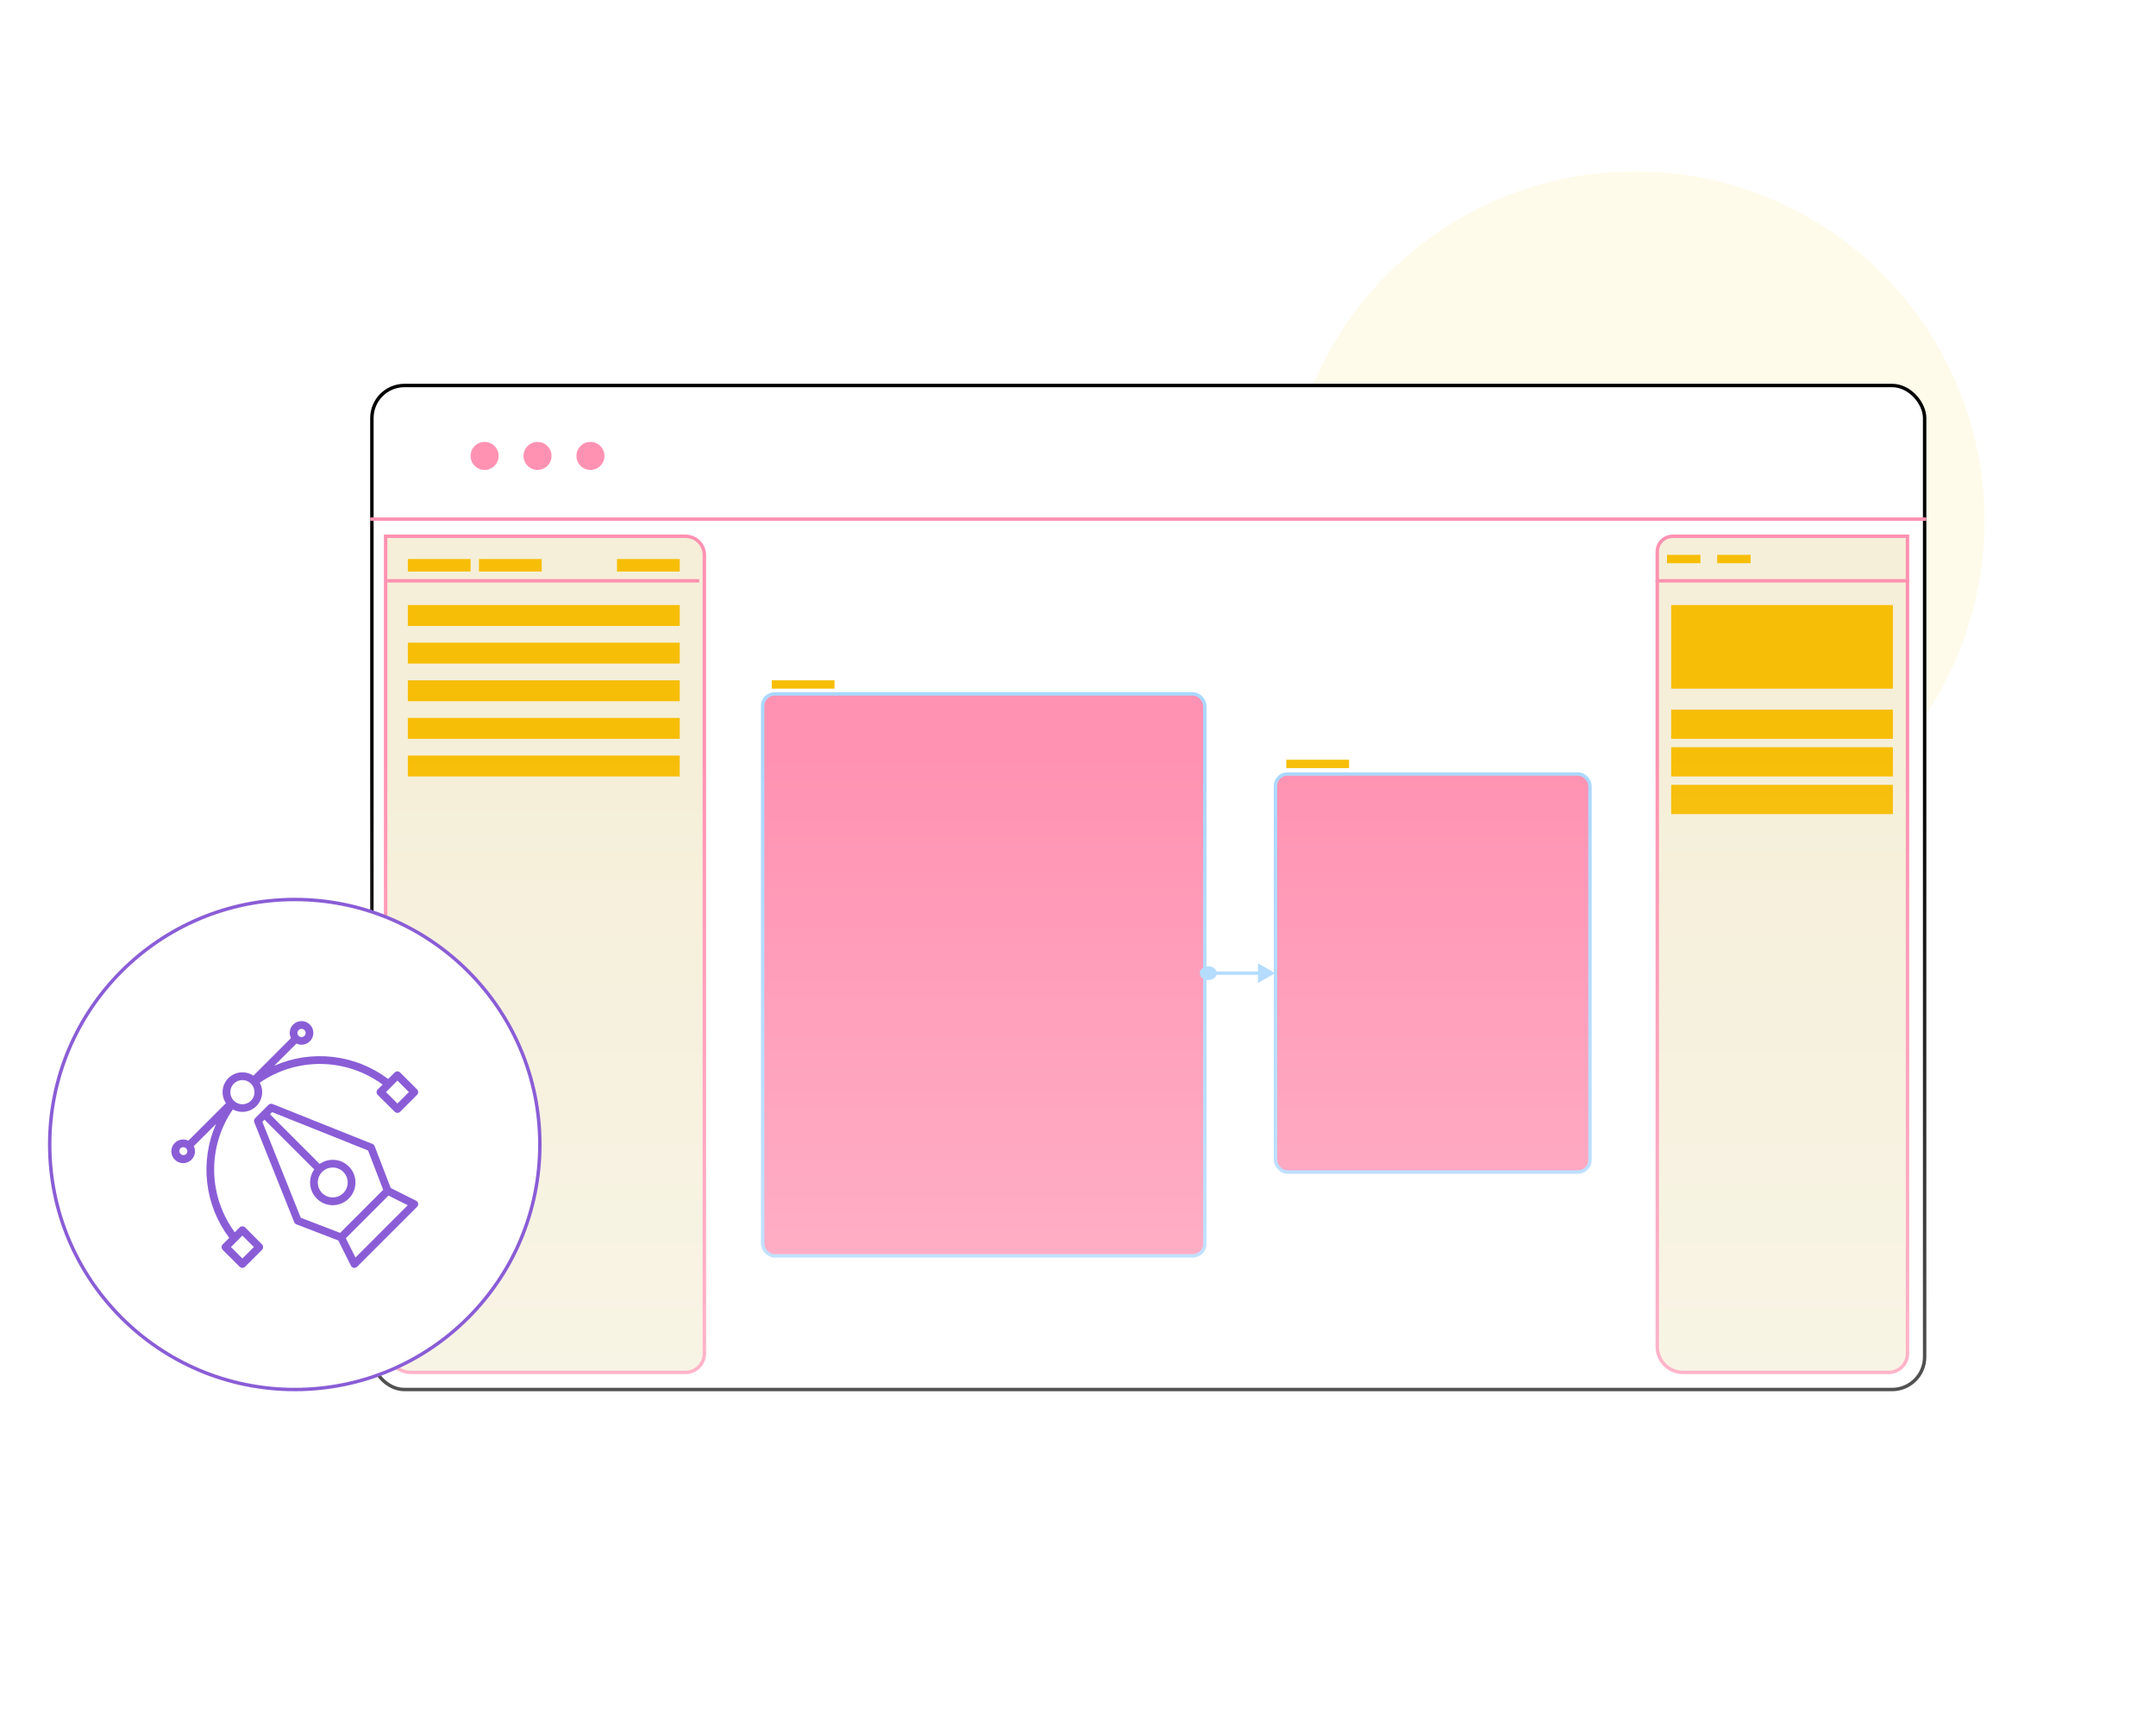 <svg width="629" height="502" viewBox="0 0 629 502" fill="none" xmlns="http://www.w3.org/2000/svg">
<g filter="url(#filter0_f_3839_207)">
<circle cx="477" cy="152" r="102" fill="#FFF1BE" fill-opacity="0.32"/>
</g>
<rect x="108.5" y="112.5" width="453" height="293" rx="9.5" fill="white" stroke="black"/>
<line x1="108" y1="151.5" x2="562" y2="151.5" stroke="#FF92B2"/>
<circle cx="141.378" cy="133.049" r="4.087" fill="#FF92B2"/>
<circle cx="156.818" cy="133.049" r="4.087" fill="#FF92B2"/>
<circle cx="172.258" cy="133.049" r="4.087" fill="#FF92B2"/>
<path d="M112.5 156.5H200C203.038 156.5 205.5 158.962 205.5 162V395C205.5 398.038 203.038 400.5 200 400.5H120C115.858 400.5 112.5 397.142 112.5 393V156.5Z" fill="#F5EFD9" stroke="#FF92B2"/>
<path d="M483.5 161C483.5 158.515 485.515 156.5 488 156.5H556.5V395C556.5 398.038 554.038 400.5 551 400.5H491C486.858 400.5 483.5 397.142 483.5 393V161Z" fill="#F5EFD9" stroke="#FF92B2"/>
<rect x="118.984" y="176.559" width="79.328" height="6.102" fill="#F7BE08"/>
<rect x="118.984" y="163.134" width="18.306" height="3.661" fill="#F7BE08"/>
<rect x="139.731" y="163.134" width="18.306" height="3.661" fill="#F7BE08"/>
<rect x="180.006" y="163.134" width="18.306" height="3.661" fill="#F7BE08"/>
<rect x="225.162" y="198.527" width="18.306" height="2.441" fill="#F7BE08"/>
<rect x="486.334" y="161.914" width="9.763" height="2.441" fill="#F7BE08"/>
<rect x="500.979" y="161.914" width="9.763" height="2.441" fill="#F7BE08"/>
<rect x="118.984" y="187.543" width="79.328" height="6.102" fill="#F7BE08"/>
<rect x="118.984" y="198.527" width="79.328" height="6.102" fill="#F7BE08"/>
<rect x="118.984" y="209.511" width="79.328" height="6.102" fill="#F7BE08"/>
<rect x="487.555" y="176.559" width="64.683" height="24.409" fill="#F7BE08"/>
<rect x="487.555" y="207.07" width="64.683" height="8.543" fill="#F7BE08"/>
<rect x="487.555" y="218.054" width="64.683" height="8.543" fill="#F7BE08"/>
<rect x="487.555" y="229.038" width="64.683" height="8.543" fill="#F7BE08"/>
<rect x="118.984" y="220.495" width="79.328" height="6.102" fill="#F7BE08"/>
<line x1="113" y1="169.5" x2="204" y2="169.5" stroke="#FF92B2"/>
<line x1="483" y1="169.5" x2="557" y2="169.5" stroke="#FF92B2"/>
<rect x="222.5" y="202.5" width="129" height="164" rx="3.5" fill="#FF92B2" stroke="#ABD8FF"/>
<rect x="375.274" y="221.715" width="18.306" height="2.441" fill="#F7BE08"/>
<rect x="372.113" y="225.876" width="91.753" height="116.161" rx="3.5" fill="#FF92B2" stroke="#ABD8FF"/>
<ellipse cx="352.5" cy="284" rx="2.5" ry="2" fill="#ABD8FF"/>
<path d="M372 284L367 281.113L367 286.887L372 284ZM353 284.5L367.5 284.5L367.5 283.5L353 283.5L353 284.5Z" fill="#ABD8FF"/>
<rect x="585" y="502" width="585" height="282" transform="rotate(180 585 502)" fill="url(#paint0_linear_3839_207)"/>
<circle cx="86" cy="334" r="71.5" fill="white" stroke="#8A5DD6"/>
<g clip-path="url(#clip0_3839_207)">
<path d="M121.376 350.386L113.996 346.696L109.299 334.478C109.244 334.334 109.16 334.202 109.051 334.092C108.943 333.982 108.813 333.895 108.669 333.837L79.526 322.188C79.323 322.107 79.1 322.087 78.885 322.131C78.67 322.175 78.472 322.281 78.317 322.435L74.43 326.322C74.278 326.478 74.173 326.674 74.13 326.888C74.088 327.102 74.108 327.323 74.188 327.526L85.838 356.669C85.895 356.812 85.982 356.942 86.093 357.051C86.203 357.159 86.334 357.244 86.479 357.299L98.696 361.996L102.386 369.376C102.464 369.539 102.58 369.68 102.724 369.789C102.868 369.898 103.035 369.97 103.213 370C103.273 370.006 103.333 370.006 103.393 370C103.691 369.999 103.976 369.88 104.186 369.668L121.669 352.186C121.798 352.062 121.895 351.909 121.952 351.739C122.01 351.57 122.027 351.39 122.001 351.213C121.971 351.035 121.898 350.867 121.789 350.723C121.681 350.579 121.539 350.464 121.376 350.386ZM76.545 327.38L77.169 326.761L91.676 341.268C90.72 342.622 90.307 344.287 90.519 345.931C90.731 347.576 91.552 349.081 92.821 350.149C94.089 351.217 95.712 351.77 97.368 351.7C99.025 351.629 100.595 350.939 101.767 349.767C102.94 348.594 103.629 347.024 103.7 345.368C103.771 343.711 103.218 342.088 102.149 340.82C101.081 339.552 99.576 338.731 97.932 338.519C96.287 338.307 94.623 338.72 93.268 339.676L78.761 325.169L79.38 324.545L107.376 335.744L111.791 347.23L99.231 359.791L87.745 355.375L76.545 327.38ZM97.082 340.711C98.093 340.712 99.072 341.064 99.853 341.707C100.634 342.349 101.167 343.243 101.363 344.235C101.559 345.227 101.405 346.256 100.927 347.147C100.449 348.038 99.677 348.736 98.743 349.121C97.808 349.507 96.769 349.557 95.802 349.262C94.835 348.968 93.999 348.347 93.439 347.505C92.878 346.664 92.626 345.654 92.726 344.648C92.827 343.642 93.272 342.702 93.988 341.988C94.809 341.169 95.922 340.71 97.082 340.711ZM103.703 366.974L100.89 361.349L113.338 348.901L118.963 351.713L103.703 366.974Z" fill="#8A5DD6"/>
<path d="M71.517 358.188C71.302 357.985 71.017 357.872 70.721 357.872C70.425 357.872 70.14 357.985 69.925 358.188L68.496 359.617C64.683 354.442 62.58 348.207 62.479 341.78C62.378 335.353 64.285 329.055 67.933 323.763C69.027 324.365 70.285 324.596 71.521 324.422C72.756 324.248 73.902 323.678 74.786 322.798C75.671 321.918 76.246 320.775 76.427 319.541C76.607 318.306 76.382 317.046 75.786 315.95C81.078 312.302 87.376 310.395 93.803 310.496C100.23 310.597 106.465 312.7 111.64 316.513L110.189 317.925C109.979 318.136 109.862 318.421 109.862 318.718C109.861 318.866 109.89 319.013 109.946 319.15C110.002 319.287 110.084 319.411 110.189 319.516L115.15 324.438C115.361 324.648 115.646 324.765 115.943 324.765C116.24 324.765 116.525 324.648 116.736 324.438L121.669 319.505C121.774 319.401 121.857 319.277 121.913 319.14C121.97 319.004 121.999 318.857 121.999 318.709C121.999 318.561 121.97 318.415 121.913 318.278C121.857 318.142 121.774 318.018 121.669 317.913L116.736 312.98C116.525 312.771 116.24 312.653 115.943 312.653C115.646 312.653 115.361 312.771 115.15 312.98L113.243 314.876C108.543 311.339 102.987 309.118 97.145 308.438C91.302 307.759 85.385 308.647 79.999 311.011L86.485 304.543C87.22 304.894 88.056 304.974 88.845 304.767C89.633 304.561 90.323 304.082 90.792 303.415C91.261 302.748 91.478 301.937 91.406 301.126C91.334 300.314 90.976 299.554 90.397 298.981C89.817 298.407 89.054 298.058 88.241 297.994C87.429 297.93 86.62 298.156 85.958 298.632C85.296 299.108 84.825 299.803 84.627 300.593C84.429 301.384 84.517 302.219 84.876 302.951L73.93 313.914C72.818 313.168 71.483 312.832 70.151 312.962C68.819 313.092 67.573 313.68 66.627 314.627C65.68 315.573 65.092 316.818 64.962 318.15C64.832 319.482 65.169 320.818 65.914 321.93L54.951 332.876C54.217 332.518 53.379 332.432 52.587 332.633C51.795 332.835 51.1 333.31 50.626 333.976C50.152 334.641 49.928 335.453 49.996 336.267C50.064 337.081 50.418 337.845 50.996 338.423C51.574 339.001 52.338 339.355 53.152 339.422C53.966 339.49 54.778 339.267 55.443 338.793C56.108 338.318 56.584 337.624 56.785 336.832C56.987 336.04 56.901 335.202 56.543 334.468L63.029 327.999C60.662 333.383 59.771 339.3 60.447 345.142C61.123 350.984 63.342 356.541 66.876 361.243L64.975 363.15C64.765 363.36 64.648 363.646 64.648 363.943C64.648 364.24 64.765 364.525 64.975 364.736L69.908 369.669C70.118 369.88 70.403 370 70.701 370.001C70.85 370.001 70.996 369.972 71.134 369.915C71.271 369.858 71.395 369.774 71.5 369.669L76.439 364.736C76.648 364.525 76.766 364.24 76.766 363.943C76.766 363.646 76.648 363.36 76.439 363.15L71.517 358.188ZM115.954 315.354L119.295 318.695L115.954 322.036L112.613 318.695L115.954 315.354ZM87.126 300.605C87.293 300.437 87.507 300.322 87.739 300.275C87.972 300.228 88.213 300.251 88.433 300.341C88.652 300.432 88.84 300.585 88.972 300.782C89.104 300.98 89.175 301.212 89.175 301.449C89.175 301.686 89.104 301.918 88.972 302.116C88.84 302.313 88.652 302.466 88.433 302.557C88.213 302.647 87.972 302.67 87.739 302.623C87.507 302.576 87.293 302.461 87.126 302.293C87.015 302.182 86.927 302.05 86.867 301.906C86.807 301.761 86.776 301.606 86.776 301.449C86.776 301.292 86.807 301.137 86.867 300.992C86.927 300.848 87.015 300.716 87.126 300.605ZM68.226 316.226C68.553 315.898 68.941 315.637 69.369 315.459C69.796 315.282 70.255 315.19 70.718 315.19C71.181 315.19 71.639 315.282 72.067 315.459C72.495 315.637 72.883 315.898 73.21 316.226C73.704 316.719 74.04 317.347 74.177 318.032C74.313 318.716 74.244 319.425 73.977 320.07C73.71 320.715 73.258 321.266 72.678 321.654C72.098 322.042 71.416 322.249 70.718 322.249C70.02 322.249 69.338 322.042 68.758 321.654C68.178 321.266 67.726 320.715 67.459 320.07C67.192 319.425 67.123 318.716 67.259 318.032C67.396 317.347 67.732 316.719 68.226 316.226ZM54.298 336.813C54.069 337.005 53.776 337.104 53.477 337.09C53.178 337.077 52.895 336.952 52.684 336.74C52.472 336.529 52.348 336.246 52.334 335.947C52.321 335.649 52.419 335.356 52.611 335.126C52.836 334.905 53.139 334.781 53.455 334.781C53.77 334.781 54.073 334.905 54.298 335.126C54.409 335.237 54.497 335.368 54.557 335.513C54.617 335.658 54.648 335.813 54.648 335.97C54.648 336.126 54.617 336.282 54.557 336.426C54.497 336.571 54.409 336.703 54.298 336.813ZM70.718 367.261L67.377 363.92L70.718 360.579L74.059 363.92L70.718 367.261Z" fill="#8A5DD6"/>
</g>
<defs>
<filter id="filter0_f_3839_207" x="325" y="0" width="304" height="304" filterUnits="userSpaceOnUse" color-interpolation-filters="sRGB">
<feFlood flood-opacity="0" result="BackgroundImageFix"/>
<feBlend mode="normal" in="SourceGraphic" in2="BackgroundImageFix" result="shape"/>
<feGaussianBlur stdDeviation="25" result="effect1_foregroundBlur_3839_207"/>
</filter>
<linearGradient id="paint0_linear_3839_207" x1="877.5" y1="502" x2="877.5" y2="784" gradientUnits="userSpaceOnUse">
<stop stop-color="white" stop-opacity="0.49"/>
<stop offset="1" stop-color="white" stop-opacity="0"/>
</linearGradient>
<clipPath id="clip0_3839_207">
<rect width="72" height="72" fill="white" transform="translate(50 298)"/>
</clipPath>
</defs>
</svg>
